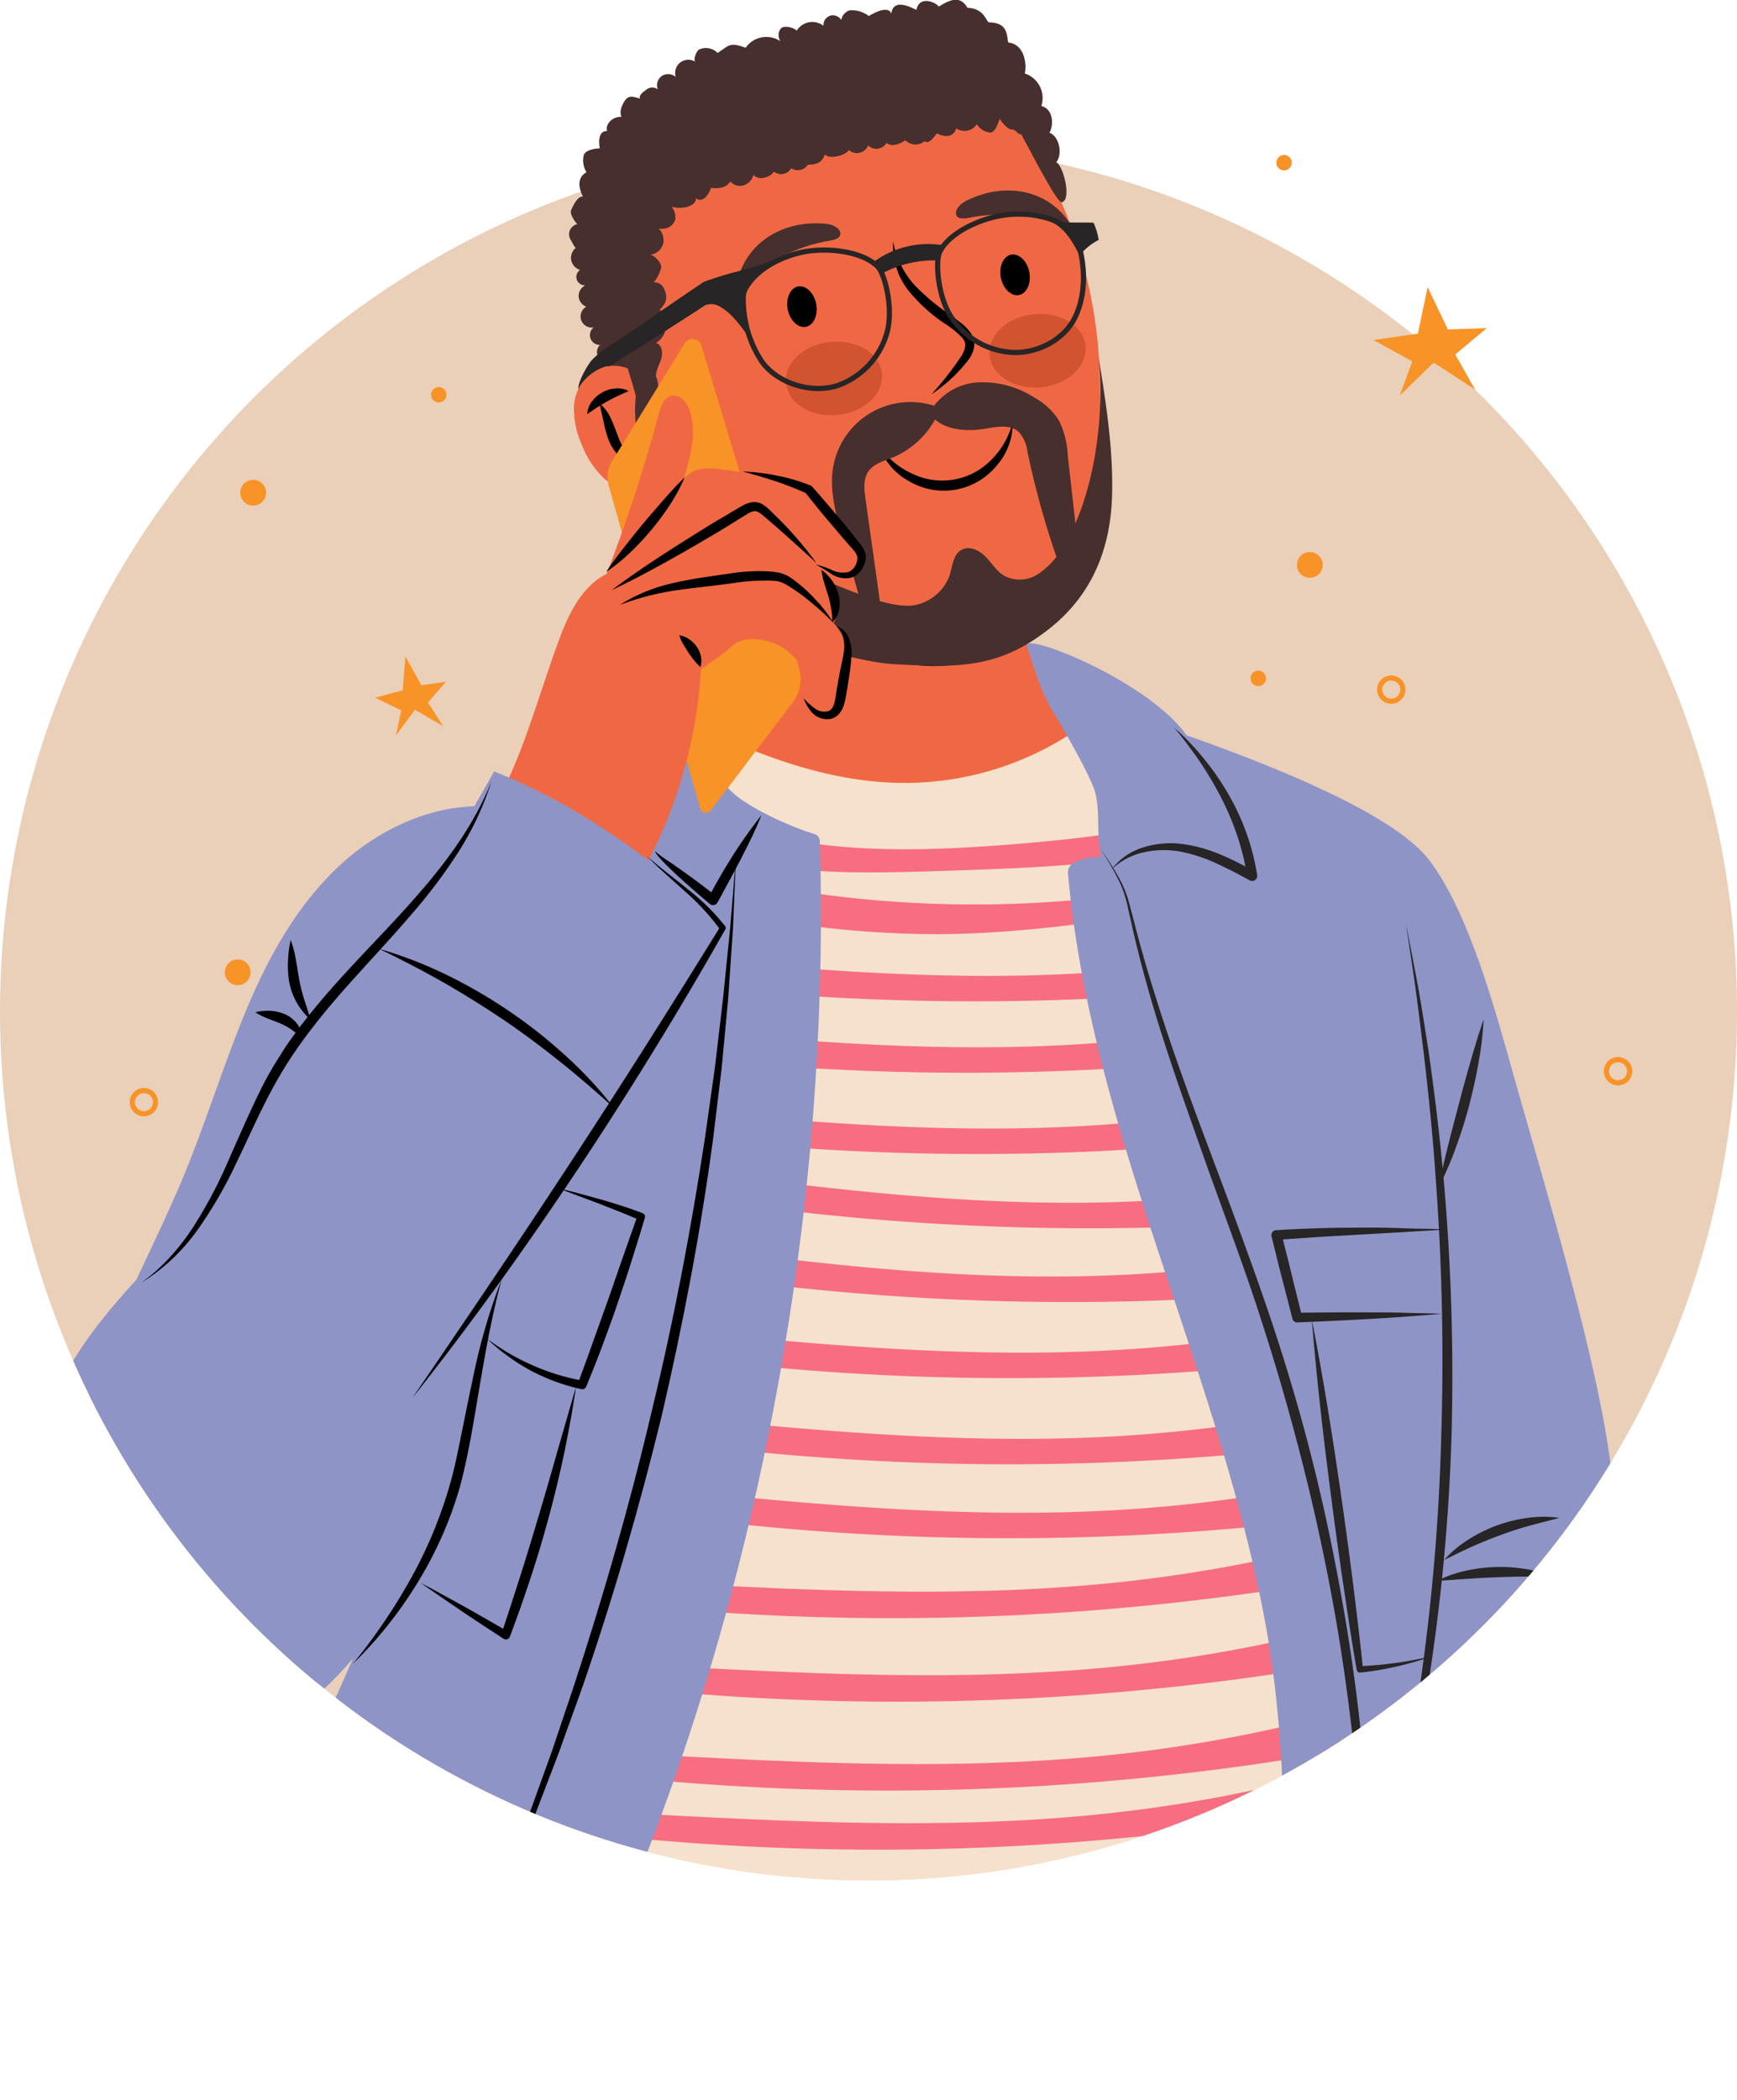 <svg xmlns="http://www.w3.org/2000/svg" xmlns:xlink="http://www.w3.org/1999/xlink" viewBox="0 0 337 407.2"><defs><style>.cls-1,.cls-14,.cls-6{fill:none;}.cls-2{fill:#eacfb9;}.cls-3{fill:#f06843;}.cls-4{fill:#d15330;}.cls-5{fill:#472f2e;}.cls-6{stroke:#272525;}.cls-14,.cls-6{stroke-miterlimit:10;}.cls-7{fill:#272525;}.cls-8{clip-path:url(#clip-path);}.cls-9{fill:#f6e1cc;}.cls-10{clip-path:url(#clip-path-2);}.cls-11{fill:#f76e81;}.cls-12{fill:#8e94c6;}.cls-13{fill:#f89327;}.cls-14{stroke:#f89327;}</style><clipPath id="clip-path"><circle class="cls-1" cx="168.5" cy="196.15" r="168.5"/></clipPath><clipPath id="clip-path-2"><path class="cls-1" d="M137.46,141.74c11,5.18,22.71,9.35,34.85,10a59.23,59.23,0,0,0,35.34-9.39c13.11,7.54,31.59,5.79,41,17.72,4,5.07,5.4,11.66,6.6,18a514,514,0,0,1-5.06,214.31c-51,14.63-104.82,19.37-156.45,9.81,29-79.44,36.51-256.65,36.51-256.65S134,142.37,137.46,141.74Z"/></clipPath></defs><title>Asset 11manoncall</title><g id="Layer_2" data-name="Layer 2"><g id="Layer_1-2" data-name="Layer 1"><circle class="cls-2" cx="168.5" cy="196.15" r="168.5"/><path class="cls-3" d="M198,108c-2.8,10.84,3.8,25.85,11.17,34-.59,6.15-8.93,8.45-14.48,11s-11.82,3-17.93,3.09a76.88,76.88,0,0,1-20.41-2.07,42.25,42.25,0,0,1-19.09-10.88,57,57,0,0,0,11.25-36.1C162.51,114.35,179.38,115.66,198,108Z"/><path class="cls-3" d="M167.61,12.07c-15.21.86-41,11-44.92,31.26s-1.71,42.61,8.2,60c6.54,11.5,18.26,24.34,40.11,24.67,13.19.2,23.27.72,34.63-10.82,9.25-9.41,8-31.73,7.7-44.92-.38-15.55-5.57-33.59-14.9-46S180.94,11.32,167.61,12.07Z"/><path d="M196.48,81.78a12.52,12.52,0,0,1-3.07,8.46,13.27,13.27,0,0,1-17.17,3,12.43,12.43,0,0,1-5.76-6.92A15.33,15.33,0,0,0,177,91.86a13.3,13.3,0,0,0,15.3-2.67A15.41,15.41,0,0,0,196.48,81.78Z"/><path d="M173.28,46.83a17.43,17.43,0,0,0,4,8.29,42.07,42.07,0,0,0,7.16,6c.64.48,1.27.94,1.93,1.46a9,9,0,0,1,1.88,1.88,3.94,3.94,0,0,1,.73,2.91,6,6,0,0,1-1.16,2.5,30,30,0,0,1-7.11,6.59A60.45,60.45,0,0,0,186.54,69a4.88,4.88,0,0,0,.72-1.86,2.1,2.1,0,0,0-.52-1.57,17.61,17.61,0,0,0-3.46-2.83,31.46,31.46,0,0,1-7.2-6.61A14.09,14.09,0,0,1,173.28,46.83Z"/><path d="M193.52,125.54a23.94,23.94,0,0,1-4.29,2.24,22.13,22.13,0,0,1-4.76,1.19,28.55,28.55,0,0,1-9.76-.55c-1.59-.35-3.15-.82-4.69-1.3s-3-1.09-4.49-1.78a56.54,56.54,0,0,1-8.45-4.6c3,1,6,2.16,9,3.14a77.21,77.21,0,0,0,9,2.58,35.84,35.84,0,0,0,9.21,1,27.81,27.81,0,0,0,4.61-.58A46,46,0,0,0,193.52,125.54Z"/><path d="M152.82,60c-.41-2.16.5-4.15,2-4.45s3.11,1.22,3.53,3.38-.5,4.16-2,4.45S153.24,62.14,152.82,60Z"/><path d="M194.17,53.82c-.41-2.16.5-4.15,2-4.44s3.12,1.22,3.53,3.38-.49,4.15-2,4.45S194.59,56,194.17,53.82Z"/><path class="cls-4" d="M152.49,74.3c-.39-3.93,3.47-7.52,8.62-8s9.65,2.25,10,6.17-3.47,7.52-8.62,8S152.88,78.22,152.49,74.3Z"/><path class="cls-4" d="M192,68.93c-.39-3.93,3.46-7.52,8.62-8s9.64,2.25,10,6.17-3.46,7.52-8.61,8S192.42,72.85,192,68.93Z"/><path class="cls-5" d="M208.18,44.38c-3.78-7.18-12.54-9.51-20.64-5.48-1,.48-2.15,1.45-2.06,2.53s1.36,1,2.35.84C194.83,40.82,201.63,41.85,208.18,44.38Z"/><path class="cls-5" d="M142.87,55.91c.95-8.06,8.29-13.37,17.3-12.52,1.07.1,2.53.58,2.83,1.63s-.9,1.46-1.89,1.62C154.06,47.8,148.08,51.2,142.87,55.91Z"/><path class="cls-5" d="M206,39.22c1.93-.39.38-7-1.07-7.76,1.28-1.54.58-5.07-1.32-5.71,1-1.9.51-4.73-1.58-5.19a5,5,0,0,0-3.21-6.31c.46-1.95-.15-5.71-3.2-6-.35-1.38,0-3.85-3.73-3.91-.54,0-.83-2.73-4.18-2.82-1.4-2.38-3.23-1.69-5.58-.24-.48-.78-3.71-2.27-4.33.6,0,.21-4.46-2.78-4.88.8,0,0-.3-2-4.36.43A5.46,5.46,0,0,0,164.88,2a2.39,2.39,0,0,0-1.67,1.87,1.91,1.91,0,0,0-2.15-.82A1.88,1.88,0,0,0,159.77,5a3.55,3.55,0,0,0-5.18.93,3.45,3.45,0,0,0-2.58-.7c-.88.24-1.31,1.66-.6,2.76a4.89,4.89,0,0,0-6.74,1.27c-1.55-.53-2.34-.79-3.43-.34-.29.12-2,1.36-2,1.36a3.19,3.19,0,0,0-3.54-.71c-.59.24-1.35,2.23-.69,2.46a2.65,2.65,0,0,0-3,.06,2.61,2.61,0,0,0-.92,2.82,2.25,2.25,0,0,0-2.7-.16,2.21,2.21,0,0,0-.78,2.57,1.82,1.82,0,0,0-2.13,0c-.6.47-1.61,1.1-1.31,1.8-1.08-.31-2.06-.7-2.76.17s-1.35,2.41-.82,3.39c-1.54-.17-3.23,1.26-2.81,2.74-1.58-.06-1.7,1.81-1.41,3.36-1,0-2.64.32-3.07,1.17a4.31,4.31,0,0,0,.49,3.45c-1.62.91-1.76,2.63-.67,4.75-1-.22-1.83,1.58-2.29,2.53S112,43.5,112,43.5l-.11,0a2,2,0,0,0-1.17,3c.36.62.76,1.48,1,1.56a2.49,2.49,0,0,0-.9,2.39,2.53,2.53,0,0,0,1.72,1.9,1.65,1.65,0,0,0-.64,1.88,1.69,1.69,0,0,0,1.67,1.1,2.32,2.32,0,0,0-1.31,2.15,2.35,2.35,0,0,0,1.5,2,2.15,2.15,0,0,0,1.43,4,1.9,1.9,0,0,0,1.23,3.4A1.9,1.9,0,0,0,118.5,70a1.67,1.67,0,0,0,1.58,2.85,1.83,1.83,0,0,0-.06,2.34,1.86,1.86,0,0,0,2.33.37,1.75,1.75,0,0,0,2.47,1.71,1.75,1.75,0,0,0,.29,1.77,4.57,4.57,0,0,0,2.17-6c-.06-1.2.65-2.29,1-3.44s.18-2.71-1-3.12a3.68,3.68,0,0,0,1.87-2.89A3.94,3.94,0,0,0,128,60.05c1.45-1.43,1.54-2.52.82-4.1a1.94,1.94,0,0,0-2-1.18A7.39,7.39,0,0,0,128.26,52c.26-.83-1.21-2.46-2.08-2.6a3,3,0,0,0,2.53-2.3c.17-.82-.23-2.43-1-2.72.72,0,2.58.2,3.31-1.81a3.4,3.4,0,0,0-.73-2.48c1.7.52,4.73.11,4.75-1.66,1.21,1,2.4-.52,2.9-2,1.48.2,3,0,3.76-1.26a2.37,2.37,0,0,0,2.47.79,2.79,2.79,0,0,0,2-2.06c1,1.16,3.09.6,4-.6a2.23,2.23,0,0,0,3.33-.69,2.32,2.32,0,0,0,3.23-.66c1.81-.09,2.65-.32,3.32-2,.8,1,4,.23,4.65-.85a2.34,2.34,0,0,0,3.73-.89A2.28,2.28,0,0,0,172,27.7c.94.89,2.59.21,3.66-.5a2.73,2.73,0,0,0,3.72.17c1,.85,2.25-1.56,2.41-1.48,3.18,1.53,3.74-1,3.74-1a2.85,2.85,0,0,0,4-.81,3.34,3.34,0,0,0,2.61,1.63c1-.05,1.46-1.81,1.84-2.69.27.63,1.65,2.19,2.33,2.09s1.65,1.47,1.72.79C198.9,27.26,205,39.44,206,39.22Z"/><path class="cls-3" d="M121.79,71.45a7.4,7.4,0,0,0-7.38,1.14A8.75,8.75,0,0,0,111.35,79a17,17,0,0,0,1.46,7.08A17.49,17.49,0,0,0,117,92.57a10.13,10.13,0,0,0,7.39,2.8,3.29,3.29,0,0,0,2.51-1.11,3.39,3.39,0,0,0,.14-2.73C125.48,85,124,78.55,121.79,71.45Z"/><path d="M113.91,80.31a4.64,4.64,0,0,1,.93-2.46,6.39,6.39,0,0,1,2-1.74,6.17,6.17,0,0,1,2.53-.78,4.54,4.54,0,0,1,2.58.5l-2.19,1c-.68.32-1.32.65-1.94,1s-1.25.71-1.88,1.12Z"/><path d="M116.28,78.21a7.77,7.77,0,0,1,2.23,2.93c.53,1.1.91,2.21,1.31,3.25a17.36,17.36,0,0,0,1.38,2.92,7.57,7.57,0,0,0,2.27,2.44A4.59,4.59,0,0,1,120,88.31a8.65,8.65,0,0,1-2-3.22,21.41,21.41,0,0,1-.92-3.44C116.8,80.51,116.59,79.41,116.28,78.21Z"/><path class="cls-6" d="M182.3,48.89c1.7-3.57,7.45-6.39,12.22-7.13s10.81.16,14.12,3.76c1.88,4.89,2.36,11.26-.18,16.24-2.17,4.24-7.33,6.83-12.09,6.58a15.24,15.24,0,0,1-11.78-6.79C181.94,57.59,181.44,50.72,182.3,48.89Z"/><path class="cls-6" d="M170.32,51.75c-2.72-2.86-9.07-3.75-13.83-3-4.41.73-9.41,3.13-11.74,7a3.68,3.68,0,0,0-.54,1.82,21.83,21.83,0,0,0,3.53,12.45c3.12,4.48,10.15,6.53,15.25,4.57a15.26,15.26,0,0,0,9.11-10.14C173.37,59.9,171.71,53.21,170.32,51.75Z"/><path class="cls-7" d="M183,47.57a17.83,17.83,0,0,0-13.46,3.2A6.94,6.94,0,0,1,171.2,53a21.25,21.25,0,0,1,10.53-2.5A3.46,3.46,0,0,1,183,47.57Z"/><path class="cls-7" d="M149.78,50.51c-3.92,1.72-6.76,1.91-11.52,3.56-.54.19-1.86.48-2.08,1a2.73,2.73,0,0,0,.06,1.76l.63,2.34a3.27,3.27,0,0,1,3,.41c2.18,1.28,3.66,3.46,5.29,5.6-.43-2.6-.59-3.93-1-6.53-.23-1.36-.09-3.37,1-4.13A54.87,54.87,0,0,0,149.78,50.51Z"/><path class="cls-7" d="M203.15,42.68c2.78.66,5.79.4,9,.51a11.78,11.78,0,0,1,1,3.34,11.49,11.49,0,0,0-3.69,3C207.79,46.3,206.25,43.82,203.15,42.68Z"/><path class="cls-7" d="M118.18,71c.14,0,12.13-7.52,19.2-12.18,0,0-.88-3.93-.85-4.15-6.18,4.14-12.47,8.58-18.65,12.71a14.56,14.56,0,0,0-3.11,2.52c-.87,1-2.7,4.25-2.55,5.58C113,73.44,116.11,71.08,118.18,71Z"/><path class="cls-5" d="M130.49,81.58c4.66,8.08,5.53,11.85,11.79,18.77S157.63,112,168,115.67c2.68,1,7.28,2.35,10,1.56a9.07,9.07,0,0,0,6.17-5.47c.63-1.85.69-4.24,2.42-5.16,1.53-.82,3.44.13,4.65,1.38s2.14,2.83,3.64,3.71a6.55,6.55,0,0,0,6.56-.39,15.3,15.3,0,0,0,4.65-5c6.18-9.54,8.37-25.92,7-37.2,1.69,10,2.9,18.67,2.66,27-.36,12.77-5.68,20.72-12.23,25.87-9.8,7.7-17.62,7.51-30,6.83-5.27-.29-23.23-3.51-35.58-15.86-7.95-8-15.7-24.43-14.63-35.61a3.43,3.43,0,0,1,.62-2c.9-1.06,2.75-.7,3.67.35S129.4,79.7,130.49,81.58Z"/><path class="cls-5" d="M182.44,79.12A15.21,15.21,0,0,0,161.6,90.85c-.66,4.29.52,8.62,1.7,12.8l3.57,12.7a5.18,5.18,0,0,0,.85,2,1.8,1.8,0,0,0,1.89.69c1.14-.39,1.19-2,1-3.17l-2.7-19.2c-.25-1.79-.46-3.77.57-5.26s3-2,4.69-2.68A16.81,16.81,0,0,0,182.44,79.12Z"/><path class="cls-5" d="M180.33,80.07a11.47,11.47,0,0,1,9.32-5.91,18.49,18.49,0,0,1,11,2.92,13,13,0,0,1,4.87,4.59,17.27,17.27,0,0,1,1.63,6.53q1.11,9.93,2.24,19.86a5.52,5.52,0,0,1,0,2.22,2,2,0,0,1-1.52,1.47c-1.25.13-2-1.29-2.46-2.47a170.82,170.82,0,0,1-6.07-21.65,6.92,6.92,0,0,0-1.7-3.88c-1.8-1.62-4.58-.89-7-.54C186.46,83.83,182.12,83,180.33,80.07Z"/><g class="cls-8"><path class="cls-9" d="M137.46,141.74c11,5.18,22.71,9.35,34.85,10a59.23,59.23,0,0,0,35.34-9.39c13.11,7.54,31.59,5.79,41,17.72,4,5.07,5.4,11.66,6.6,18a514,514,0,0,1-5.06,214.31c-51,14.63-104.82,19.37-156.45,9.81,29-79.44,36.51-256.65,36.51-256.65S134,142.37,137.46,141.74Z"/><g class="cls-10"><path class="cls-11" d="M122.09,150.29c10.65,7.64,23.5,11.72,36.46,13.39s26.09,1,39.11-.05c19-1.59,38.48-4.3,55.37-13.34,0,0,2.3,4.81,2.17,6.1-22.36,10.76-47.92,11.73-72.66,12.51-14.64.46-29.58.89-43.62-3.34a135.78,135.78,0,0,1-16.06-6.37c-2-.89-4.18-2-4.92-4.05S119.31,150.22,122.09,150.29Z"/><path class="cls-11" d="M116.82,163.47A224.7,224.7,0,0,0,252,166.39s.56,6.81.25,6.47c-23.28,3.08-46.14,8.07-69.61,8.3A197.28,197.28,0,0,1,113,168.56C114.07,167.07,115.17,165.58,116.82,163.47Z"/><path class="cls-11" d="M120.13,184.51c30.05,3,60.38,6,90.6,4.17A279.72,279.72,0,0,0,256,182.22s-1.28,7.92-1.59,7.7a502.63,502.63,0,0,1-144.3-2,5.11,5.11,0,0,0,2-5.49C114.67,182.94,116.93,184.19,120.13,184.51Z"/><path class="cls-11" d="M118.24,198.36c30.05,3,60.38,6,90.6,4.17a279.72,279.72,0,0,0,45.27-6.46s-1.28,7.92-1.59,7.7a502.62,502.62,0,0,1-144.3-2,5.11,5.11,0,0,0,2-5.49C112.78,196.79,115,198,118.24,198.36Z"/><path class="cls-11" d="M120.6,214.12c30.05,3,60.38,6,90.6,4.17a277.64,277.64,0,0,0,45.28-6.46s-1.29,7.92-1.6,7.7a502.63,502.63,0,0,1-144.3-2,5.13,5.13,0,0,0,2-5.49C115.14,212.55,117.4,213.8,120.6,214.12Z"/><path class="cls-11" d="M124.08,225.65c29.92,4.1,60.13,8.22,90.39,7.51A278.74,278.74,0,0,0,260,228.38s-1.57,7.87-1.87,7.63A502.56,502.56,0,0,1,114,228.66a5.11,5.11,0,0,0,2.19-5.41C118.68,223.88,120.9,225.22,124.08,225.65Z"/><path class="cls-11" d="M126.74,257.58c30.05,3,60.38,6,90.61,4.17a277.52,277.52,0,0,0,45.27-6.46s-1.29,7.92-1.6,7.7a502.27,502.27,0,0,1-144.3-2,5.1,5.1,0,0,0,2-5.48C121.28,256,123.55,257.26,126.74,257.58Z"/><path class="cls-11" d="M126.74,274.3c30.05,3,60.38,6,90.61,4.17A279.72,279.72,0,0,0,262.62,272s-1.29,7.92-1.6,7.7a502.63,502.63,0,0,1-144.3-2,5.12,5.12,0,0,0,2-5.49C121.28,272.72,123.55,274,126.74,274.3Z"/><path class="cls-11" d="M126.74,288.63c30.05,3,60.38,6,90.61,4.16a278.61,278.61,0,0,0,45.27-6.45s-1.29,7.92-1.6,7.7a502.63,502.63,0,0,1-144.3-2,5.1,5.1,0,0,0,2-5.48C121.28,287.05,123.55,288.31,126.74,288.63Z"/><path class="cls-11" d="M126.64,306.8c30.16,1.61,60.59,3.21,90.7,0a279.9,279.9,0,0,0,44.94-8.53s-.93,8-1.25,7.76a502.41,502.41,0,0,1-144.25,4.6,5.1,5.1,0,0,0,1.75-5.57C121.12,305.48,123.44,306.63,126.64,306.8Z"/><path class="cls-11" d="M127.59,323c30.15,1.61,60.59,3.21,90.69,0a279.49,279.49,0,0,0,44.94-8.53s-.93,8-1.25,7.76a502.71,502.71,0,0,1-144.24,4.6,5.14,5.14,0,0,0,1.75-5.58C122.06,321.72,124.38,322.87,127.59,323Z"/><path class="cls-11" d="M125.7,340.23c30.15,1.61,60.59,3.21,90.69,0a279.49,279.49,0,0,0,44.94-8.53s-.93,8-1.25,7.76a502.35,502.35,0,0,1-144.24,4.6,5.13,5.13,0,0,0,1.75-5.57C120.17,338.91,122.49,340.06,125.7,340.23Z"/><path class="cls-11" d="M123.81,351.7c30.15,1.6,60.59,3.21,90.69,0a278.4,278.4,0,0,0,44.94-8.53s-.93,8-1.25,7.77A502.71,502.71,0,0,1,114,355.53,5.12,5.12,0,0,0,115.7,350C118.28,350.37,120.6,351.52,123.81,351.7Z"/><path class="cls-11" d="M124.75,367c30.16,1.61,60.59,3.21,90.7,0a277.72,277.72,0,0,0,44.94-8.53s-.93,8-1.25,7.77a502.77,502.77,0,0,1-144.25,4.59,5.09,5.09,0,0,0,1.75-5.57C119.23,365.66,121.54,366.81,124.75,367Z"/><path class="cls-11" d="M118.3,385.34c32.41,1.5,65.13,3,97.51-.31a320.27,320.27,0,0,0,48.35-8.69s-1,8-1.37,7.77a581,581,0,0,1-155.11,5.1c1.89-1.53,2.63-3.69,1.9-5.58C112.36,384,114.85,385.18,118.3,385.34Z"/><path class="cls-11" d="M120.77,240.05c29.92,4.07,60.13,8.15,90.4,7.41a279.87,279.87,0,0,0,45.47-4.84s-1.56,7.87-1.87,7.64a502.54,502.54,0,0,1-144.13-7.19,5.1,5.1,0,0,0,2.18-5.41C115.37,238.29,117.58,239.62,120.77,240.05Z"/></g><path class="cls-12" d="M229.66,141.84c5.66,8.21,11.34,16.46,15.2,25.51a43.17,43.17,0,0,0-30.67.38c-1.78-4.34-.58-9.36-1.67-13.92-.72-3-6.38-12.75-8-15.41-2.64-4.23-4-9.22-5.29-13.13C198.3,122.49,221.35,131.37,229.66,141.84Z"/><path class="cls-12" d="M214.84,166.26c-2.48-.23-5,.06-6.74,1.23a2,2,0,0,0-.9,1.87c4.4,49.24,28.37,94.58,37.86,143.11,5.79,29.59,3.76,58,3.65,88.57,3.41-.37,46.82.74,50.11-.25,8.05-32.68,13.06-71.18,14.37-105.17.67-17.56-9.64-52.48-18.54-83.59-3.78-13.19-9.08-34.38-17.38-45.25-8.48-11.12-43-23.09-60.79-28.78C221.69,147.27,221,159.6,214.84,166.26Z"/><path class="cls-7" d="M227.83,141.11a51.46,51.46,0,0,1,5.74,6,52.51,52.51,0,0,1,4.73,6.86,45.3,45.3,0,0,1,5.61,15.74v0a1,1,0,0,1-.83,1.12,1,1,0,0,1-.62-.11c-2.17-1.19-4.34-2.32-6.54-3.33a30.57,30.57,0,0,0-6.84-2.23,17.79,17.79,0,0,0-7.12.11,12.89,12.89,0,0,0-6.35,3.39,12.12,12.12,0,0,1,6.1-4.3,17.59,17.59,0,0,1,7.6-.7,28.45,28.45,0,0,1,7.34,2c2.34.95,4.55,2.14,6.74,3.28L242,170a51.11,51.11,0,0,0-5.06-15.27,65.24,65.24,0,0,0-4.14-7C231.24,145.42,229.57,143.25,227.83,141.11Z"/><path class="cls-7" d="M213.5,164.63a52.45,52.45,0,0,1,4.14,6.62,24.34,24.34,0,0,1,1.38,3.68l1,3.79c1.27,5,2.73,10,4.32,15,3.1,9.92,6.7,19.68,10.36,29.42s7.33,19.49,10.73,29.35,6.42,19.86,9,30,4.68,20.34,6.44,30.63,3.07,20.64,3.91,31,1.35,20.82,1.35,31.24-.41,20.84-1.3,31.21c.44-10.4.61-20.8.32-31.2-.08-2.6-.1-5.2-.23-7.79l-.39-7.79c-.37-5.18-.73-10.37-1.28-15.53-1.08-10.33-2.38-20.64-4.18-30.87s-4-20.39-6.57-30.45-5.49-20-8.76-29.89-7-19.59-10.45-29.4S226.3,204,223.38,194c-1.45-5-2.78-10-3.91-15.14l-.86-3.8a24,24,0,0,0-1.24-3.67A53.83,53.83,0,0,0,213.5,164.63Z"/><path class="cls-7" d="M272.79,179.27q1.21,6.09,2.36,12.21c.73,4.08,1.34,8.18,2,12.28,1.17,8.21,2.18,16.45,2.92,24.72a433,433,0,0,1,1.55,49.78,383.17,383.17,0,0,1-4.73,49.58c-.62,4.11-1.47,8.17-2.27,12.25s-1.79,8.1-2.71,12.15c-.25,1-.47,2-.75,3l-.83,3-1.67,6c-1.15,4-2.5,7.91-3.76,11.85l1.63-6c.53-2,1.17-4,1.62-6l1.45-6,.72-3c.24-1,.42-2,.63-3,.82-4.06,1.78-8.08,2.43-12.17s1.47-8.15,2-12.25a412.91,412.91,0,0,0,4.25-49.4,474.31,474.31,0,0,0-1.07-49.59c-.56-8.26-1.4-16.5-2.37-24.72-.52-4.11-1-8.23-1.57-12.33S273.39,183.37,272.79,179.27Z"/><path class="cls-7" d="M287.85,197.67a65.76,65.76,0,0,1-1,8.42c-.48,2.79-1.11,5.53-1.82,8.27s-1.57,5.42-2.54,8.07a65.89,65.89,0,0,1-3.36,7.78c.52-2.79,1.18-5.52,1.86-8.24s1.4-5.42,2.11-8.13,1.45-5.4,2.23-8.1S286.92,200.35,287.85,197.67Z"/><path class="cls-7" d="M280.37,238.41c-2.73.23-5.45.35-8.18.53l-8.16.46-8.16.47-8.14.56.88-1.2c.67,2.67,1.38,5.34,2,8l2,8.05-.93-.71c4.68-.06,9.36-.1,14-.07,2.34,0,4.68,0,7,.08s4.68.08,7,.19c-2.33.22-4.66.37-7,.55s-4.67.32-7,.45q-7,.4-14,.67a.92.92,0,0,1-.92-.69v0l-2.07-8c-.7-2.67-1.33-5.36-2-8a1,1,0,0,1,.71-1.18l.17,0c2.73-.2,5.46-.3,8.19-.39s5.47-.1,8.2-.12,5.46,0,8.19.12S277.64,238.26,280.37,238.41Z"/><path class="cls-7" d="M254.51,255.87c2.19,11.21,4,22.49,5.63,33.78q1.23,8.48,2.31,17t2,17l-.66-.53c2.35-.12,4.71-.33,7.06-.65,1.17-.16,2.34-.35,3.51-.58s2.33-.45,3.49-.73c-1.12.4-2.25.79-3.4,1.11s-2.31.62-3.48.89a58.27,58.27,0,0,1-7.09,1.19.6.6,0,0,1-.65-.5v0c-1-5.63-1.82-11.27-2.66-16.91s-1.62-11.3-2.35-17C256.74,278.61,255.43,267.27,254.51,255.87Z"/><path class="cls-7" d="M280.18,302.51a21.72,21.72,0,0,1,4.7-3.95,28.15,28.15,0,0,1,11.53-4.21,21.77,21.77,0,0,1,6.14,0c-2,.52-3.92,1-5.83,1.52s-3.78,1.15-5.62,1.82-3.67,1.41-5.48,2.22S282,301.63,280.18,302.51Z"/><path class="cls-7" d="M300.87,305.63c-1.89.08-3.72.08-5.55.1s-3.63.08-5.44.15-3.62.18-5.44.3-3.64.28-5.53.35a22.34,22.34,0,0,1,5.3-1.89,30.55,30.55,0,0,1,11.22-.46A22.43,22.43,0,0,1,300.87,305.63Z"/><path class="cls-12" d="M145.05,128.36c-2.52,8.45-8.68,17.75-4.07,24.09,2.78,3.8,13.29,8.22,17,9.27a1.5,1.5,0,0,1,1.08,1.39c2.41,82.08-16.21,169-54,241.7,0,0-76.67-2.24-75.93-4.61C49.51,362.14,70,323.83,83.33,282.74s19.45-85.54,10-126.58l28-16.11C129.06,135.59,138,130.86,145.05,128.36Z"/><path class="cls-12" d="M96.92,156.58c-11-1.41-22.28,3.34-30.58,10.85S52.35,185,48,195.33,40.34,216.5,36.1,226.92c-6.7,16.47-16,32-20.43,49.19s-3.25,37.43,8.91,50.32c5,5.35,12.15,9.2,19.43,8.54,5.76-.53,10.92-3.74,15.47-7.34,18.29-14.49,29.68-35.82,41.86-55.83,7.85-12.88,16.25-25.51,22.24-39.38s9.51-29.27,7-44.18S118.66,159.37,96.92,156.58Z"/><path d="M147.72,158.11c-1.19,3-2.62,5.78-4.05,8.6-.75,1.39-1.45,2.8-2.22,4.18s-1.49,2.77-2.26,4.14v0a1,1,0,0,1-1.33.37.78.78,0,0,1-.15-.1c-1.87-1.59-3.75-3.21-5.59-4.87-.92-.83-1.83-1.69-2.72-2.57-.43-.44-.88-.88-1.29-1.35A6.86,6.86,0,0,1,127,165a24.05,24.05,0,0,0,3,2.19c1,.7,2,1.4,3,2.12s2,1.44,3,2.2,2,1.5,2.94,2.3l-1.49.29c.72-1.41,1.5-2.8,2.29-4.17s1.63-2.72,2.46-4.06A90.9,90.9,0,0,1,147.72,158.11Z"/><path class="cls-13" d="M136.08,67,155,129.45a7.59,7.59,0,0,1-1.21,6.77l-15.94,21a1.16,1.16,0,0,1-2-.39L118.1,94.2a6,6,0,0,1,.66-4.78l14.08-22.83A1.79,1.79,0,0,1,136.08,67Z"/><path class="cls-3" d="M120.37,176A92,92,0,0,0,136,129.74a54.86,54.86,0,0,0,6.68-5,7,7,0,0,1,3.11-.81,11.68,11.68,0,0,1,5.58,1.36,12.63,12.63,0,0,1,3.77,3.44s.25,6.51,1.92,9.12a3,3,0,0,0,4.21.28c1-.94,1.25-2.44,1.42-3.81.28-2.24.43-4.51.83-6.73.65-3.53,0-4.67-1.79-6.78a7.1,7.1,0,0,0,.14-6.14,36.3,36.3,0,0,0-3.11-5.23,10.16,10.16,0,0,0,4.08,2,3.11,3.11,0,0,0,3.62-4.54,10,10,0,0,0-1.6-2.27c-2.54-3-5.07-6-7.73-9.13a4.12,4.12,0,0,0-1.72-1.22,76.37,76.37,0,0,0-15-3.18,14.25,14.25,0,0,0-4.27-.18,5.07,5.07,0,0,0-3.6,2.27c1.35-4.38,2.71-9.11,1.29-13.47a5.32,5.32,0,0,0-1.23-2.17,2.58,2.58,0,0,0-2.27-.79c-1.49.3-2.14,2-2.53,3.54a308.65,308.65,0,0,1-10.12,31c-4.88,2.44-7.43,7.9-9.33,13.07-4.65,12.59-7.79,26.06-15.56,37C100.24,167.79,109.23,172.41,120.37,176Z"/><path d="M132.85,92.55A35.81,35.81,0,0,1,130,97.86a51.23,51.23,0,0,1-3.58,4.84,51.81,51.81,0,0,1-4.11,4.4,34.62,34.62,0,0,1-4.7,3.81c1.11-1.71,2.32-3.3,3.54-4.86s2.46-3.11,3.73-4.63,2.56-3,3.88-4.51S131.38,94,132.85,92.55Z"/><path d="M158.39,109.18c-3-2.76-6-5.47-9-8.06l-1.16-1a6.9,6.9,0,0,0-1.08-.8,1.32,1.32,0,0,0-.91-.17,3.12,3.12,0,0,0-1.09.42L140,102.75c-3.48,2.08-7,4.13-10.51,6.08s-7.12,3.87-10.8,5.6c3.25-2.44,6.6-4.72,10-6.93s6.83-4.35,10.28-6.46c1.77-1,3.43-2.06,5.29-3.09a5,5,0,0,1,1.75-.57,3.17,3.17,0,0,1,2,.46,7.91,7.91,0,0,1,1.31,1.06l1.1,1.07A68.71,68.71,0,0,1,158.39,109.18Z"/><path d="M161.74,120.85a44.75,44.75,0,0,0-4.18-3.86,36.1,36.1,0,0,0-4.51-3.3,6.62,6.62,0,0,0-2.3-1,18.55,18.55,0,0,0-2.71-.09,36.52,36.52,0,0,0-5.54.44c-3.79.55-7.58.9-11.3,1.43a53,53,0,0,0-10.95,2.83A32.59,32.59,0,0,1,130.9,113c3.77-.87,7.57-1.3,11.31-1.88a35.65,35.65,0,0,1,5.84-.35,19.37,19.37,0,0,1,3,.26,7.24,7.24,0,0,1,2.87,1.37,29.36,29.36,0,0,1,4.33,3.9A27.21,27.21,0,0,1,161.74,120.85Z"/><path d="M131.79,123.19a4.68,4.68,0,0,1,1.92.77,5.55,5.55,0,0,1,1.44,1.42,5.21,5.21,0,0,1,.83,1.88,4,4,0,0,1-.1,2.1,12.2,12.2,0,0,1-1.33-1.45c-.37-.47-.71-.92-1-1.38s-.64-1-.94-1.49A8.3,8.3,0,0,1,131.79,123.19Z"/><path d="M144.07,91.41a43.07,43.07,0,0,1,6.68.82,35.7,35.7,0,0,1,6.51,1.92.66.66,0,0,1,.29.2l0,0c1.57,1.75,3.09,3.55,4.62,5.34s3,3.61,4.46,5.47a6.79,6.79,0,0,1,1.1,1.68,3.15,3.15,0,0,1,.07,2.28,5.71,5.71,0,0,1-1,1.8,3.42,3.42,0,0,1-1.81,1.14,5.15,5.15,0,0,1-3.74-.79,31.59,31.59,0,0,0-3-1.81,17.25,17.25,0,0,1,3.35,1.17,4.64,4.64,0,0,0,3.08.26,2.86,2.86,0,0,0,1.6-2.21c.22-.86-.2-1.45-1-2.36-1.57-1.75-3.07-3.56-4.6-5.35s-3-3.63-4.45-5.48l.33.24a60.17,60.17,0,0,0-6.11-2.42C148.36,92.65,146.22,92,144.07,91.41Z"/><path d="M162.33,121.43a4,4,0,0,1,2.36,2.3,7.68,7.68,0,0,1,.51,3.37c-.13,2.21-.48,4.24-.8,6.35-.21,1.05-.32,2.05-.66,3.21a5,5,0,0,1-.9,1.71,3.07,3.07,0,0,1-1.82,1.06,4,4,0,0,1-3.44-1.21,8.49,8.49,0,0,1-1.68-2.83,13.33,13.33,0,0,0,2.3,2.07,3,3,0,0,0,2.46.45c1.38-.41,1.39-2.71,1.77-4.79L163,130l.65-3.06a8.23,8.23,0,0,0,.1-2.92A4.23,4.23,0,0,0,162.33,121.43Z"/><path d="M159.37,110.5a8.76,8.76,0,0,1,3.27,4.57,6.58,6.58,0,0,1,.19,3,4.28,4.28,0,0,1-1.37,2.59,14.21,14.21,0,0,0-.2-2.63,20.71,20.71,0,0,0-.54-2.36l-.75-2.42A14.55,14.55,0,0,1,159.37,110.5Z"/><path class="cls-12" d="M141.15,178.75c-13.42-10.43-26.06-21.47-45.27-29.15C78.52,180.15,60.94,211,37.17,236.77c-10.73,11.64-23.06,22.79-28,37.88-5,15.28-1.57,32.24,4.88,47,3.85,8.78,9.92,18,19.29,19.52,5.56.92,11.2-1.11,16.15-3.82,18-9.86,29.81-28.39,37.59-47.52s9.93-33.3,17.74-52.42C112.71,218,139.41,178.94,141.15,178.75Z"/><path d="M125.5,166c2.55,2.25,5.27,4.26,7.9,6.42a41.9,41.9,0,0,1,7.31,7.21.58.58,0,0,1,0,.61v0c-9,15.88-18.56,31.41-28.67,46.6s-20.74,30-32.07,44.3C90.26,256.1,100.48,241,110.45,225.8s19.72-30.62,29.3-46.11l0,.62a45.25,45.25,0,0,0-6.8-7.4C130.48,170.64,127.86,168.46,125.5,166Z"/><path d="M97.36,248c-1.8,6.55-3,13.2-4.14,19.86s-2.14,13.36-3.86,20a74.88,74.88,0,0,1-8.19,18.79,80.76,80.76,0,0,1-12.7,16,114.34,114.34,0,0,0,11.35-16.74,85.93,85.93,0,0,0,7.61-18.54c.9-3.2,1.53-6.53,2.21-9.84s1.32-6.64,2.06-10A117.74,117.74,0,0,1,97.36,248Z"/><path d="M95.34,151.57A58.62,58.62,0,0,1,89,165.12a102.62,102.62,0,0,1-9,12c-3.24,3.81-6.65,7.46-10,11.16s-6.64,7.39-9.62,11.33a83,83,0,0,0-8,12.39c-2.31,4.36-4.29,8.93-6.48,13.42a83.27,83.27,0,0,1-7.52,13,38,38,0,0,1-10.86,10.27,37.4,37.4,0,0,0,5.55-5,45.55,45.55,0,0,0,4.5-5.88,90.24,90.24,0,0,0,6.91-13.13c2-4.54,4-9.14,6.22-13.63a67.83,67.83,0,0,1,3.77-6.56l1-1.6,1.09-1.54c.73-1,1.44-2.06,2.23-3,6.16-8,13.35-14.94,20-22.29S91.62,160.87,95.34,151.57Z"/><path d="M56.4,182.29c1,2.63,1.2,5.35,1.69,7.85a33,33,0,0,0,.94,3.71c.39,1.24.84,2.5,1.2,3.86a12.83,12.83,0,0,1-4.1-7.2,18.7,18.7,0,0,1-.25-4.14A21.2,21.2,0,0,1,56.4,182.29Z"/><path d="M49.54,196.3a9.93,9.93,0,0,1,2.85-.28,8.16,8.16,0,0,1,2.85.64,5.75,5.75,0,0,1,2.4,1.88,5.51,5.51,0,0,1,1.08,2.73c-.82-.57-1.5-1.15-2.19-1.62a11.3,11.3,0,0,0-2.09-1.16c-.74-.32-1.54-.61-2.37-.93A12.69,12.69,0,0,1,49.54,196.3Z"/><path d="M142.79,166.27l-.58,13.67-.93,13.66L140,207.23l-1.65,13.6c-2.42,18.1-5.86,36.06-10,53.85-4.34,17.75-9.42,35.32-15.39,52.57l-4.64,12.89-4.9,12.78L98.1,365.57q-2.71,6.29-5.51,12.53,2.49-6.39,5-12.73l4.81-12.8,4.64-12.86,4.36-12.95c5.66-17.31,10.74-34.82,14.91-52.55,4.32-17.69,7.73-35.59,10.47-53.6l1.91-13.53,1.6-13.57,1.38-13.61Z"/><path d="M73.55,184a81.1,81.1,0,0,1,13,5,96.61,96.61,0,0,1,12.11,7,95.65,95.65,0,0,1,11,8.66,80.48,80.48,0,0,1,9.5,10.21c-3.45-3.11-6.93-6.14-10.52-9s-7.27-5.63-11.08-8.19-7.71-5-11.71-7.27S77.72,186,73.55,184Z"/><path d="M108.38,230.43c2.76.66,5.48,1.42,8.22,2.18,1.36.38,2.72.81,4.07,1.24s2.7.91,4,1.41a.72.72,0,0,1,.44.89v0q-1.23,4.14-2.55,8.27c-.85,2.76-1.79,5.49-2.71,8.23s-1.93,5.45-2.93,8.16-2.09,5.39-3.18,8.07v0a.83.83,0,0,1-1,.49A38.93,38.93,0,0,1,103,265.8,38,38,0,0,1,98.57,263a33.43,33.43,0,0,1-4-3.33c1.4,1,2.83,2,4.3,2.83a45.26,45.26,0,0,0,4.56,2.3,42.66,42.66,0,0,0,9.69,2.95l-1,.52c1-2.69,2-5.4,2.95-8.11L118,252l2.83-8.16,2.88-8.16.43.93c-1.29-.56-2.59-1.09-3.9-1.62l-3.94-1.55C113.68,232.43,111,231.49,108.38,230.43Z"/><path d="M111.73,269c-.28,2.07-.63,4.13-1,6.19s-.76,4.12-1.18,6.17c-.85,4.09-1.83,8.16-2.91,12.2s-2.26,8.06-3.56,12-2.68,7.93-4.17,11.84l0,0a.81.81,0,0,1-1.05.47l-.15-.08c-2.7-1.75-5.39-3.51-8.06-5.31l-4-2.73q-2-1.37-4-2.77,2.15,1.11,4.26,2.28l4.23,2.32c2.81,1.57,5.59,3.18,8.37,4.79l-1.22.43c1.33-3.94,2.61-7.9,3.87-11.87s2.47-8,3.64-11.94,2.34-8,3.47-12Z"/></g><polygon class="cls-13" points="280.91 63.89 276.98 55.68 275.09 64.7 266.46 65.93 274.01 70.08 271.58 76.68 278.15 70.31 286.19 75.55 282.34 68.74 288.46 63.63 280.91 63.89"/><polygon class="cls-13" points="81.76 132.89 78.66 127.31 78.14 133.85 72.77 135.3 77.86 137.75 76.82 142.59 80.5 137.63 85.98 140.81 83.03 136.24 86.52 132.2 81.76 132.89"/><circle class="cls-13" cx="254.12" cy="109.55" r="2.5"/><circle class="cls-13" cx="46.12" cy="188.55" r="2.5"/><circle class="cls-13" cx="49.12" cy="95.55" r="2.5"/><circle class="cls-13" cx="85.12" cy="76.55" r="1.5"/><circle class="cls-13" cx="244.12" cy="131.55" r="1.5"/><circle class="cls-13" cx="249.12" cy="31.55" r="1.5"/><circle class="cls-14" cx="27.92" cy="213.73" r="2.25"/><circle class="cls-14" cx="313.92" cy="207.73" r="2.25"/><circle class="cls-14" cx="269.92" cy="133.73" r="2.25"/></g></g></svg>